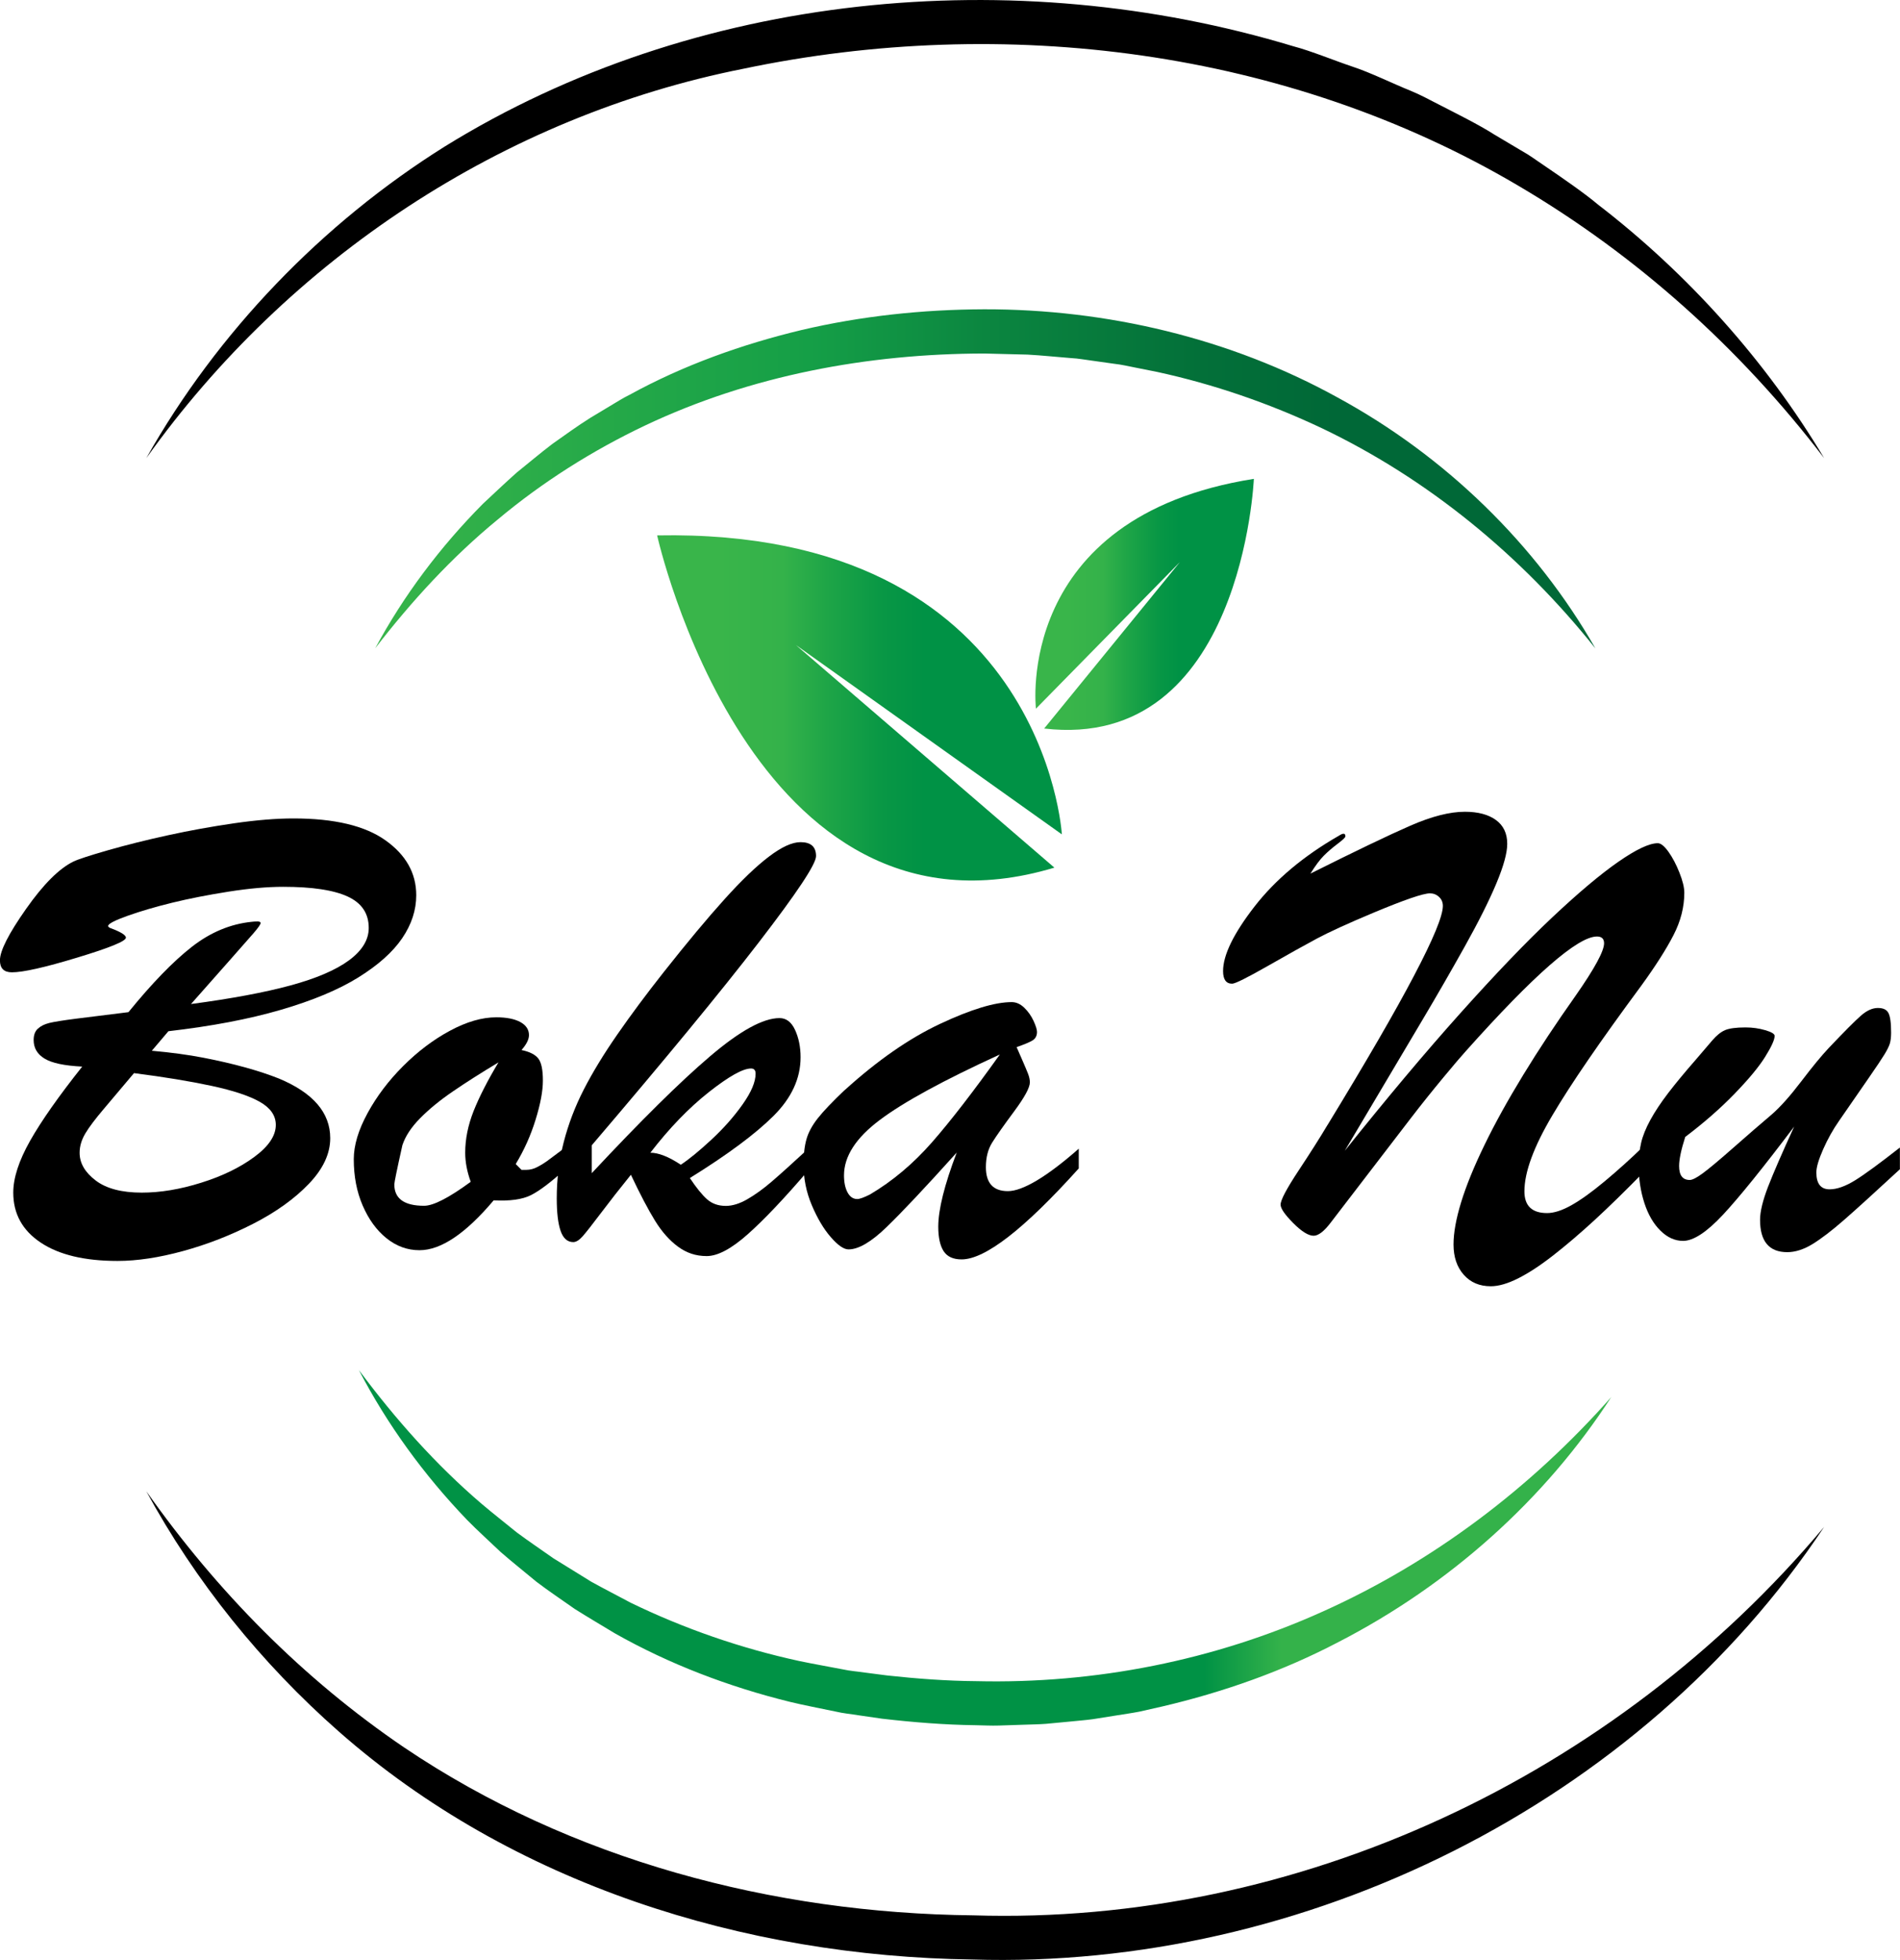 <?xml version="1.0" encoding="UTF-8"?><svg id="a" xmlns="http://www.w3.org/2000/svg" xmlns:xlink="http://www.w3.org/1999/xlink" viewBox="0 0 343.89 354.61"><defs><style>.f{fill:url(#c);}.g{fill:url(#b);}.h{fill:url(#d);}.i{fill:url(#e);}</style><linearGradient id="b" x1="61.56" y1="92.35" x2="294.87" y2="92.35" gradientTransform="translate(0 372.4) scale(1 -1)" gradientUnits="userSpaceOnUse"><stop offset=".67" stop-color="#009245"/><stop offset=".73" stop-color="#34b24a"/><stop offset=".92" stop-color="#34b24a"/></linearGradient><linearGradient id="c" x1="64.53" y1="285.76" x2="292.07" y2="285.76" gradientTransform="translate(0 372.4) scale(1 -1)" gradientUnits="userSpaceOnUse"><stop offset="0" stop-color="#39b54a"/><stop offset=".36" stop-color="#159f47"/><stop offset=".5" stop-color="#0b8640"/><stop offset=".67" stop-color="#037039"/><stop offset=".78" stop-color="#006837"/></linearGradient><linearGradient id="d" x1="118.94" y1="244.32" x2="192.19" y2="244.32" gradientTransform="translate(0 372.4) scale(1 -1)" gradientUnits="userSpaceOnUse"><stop offset=".15" stop-color="#39b54a"/><stop offset=".31" stop-color="#34b24a"/><stop offset=".42" stop-color="#1ea547"/><stop offset=".56" stop-color="#089745"/><stop offset=".66" stop-color="#009245"/></linearGradient><linearGradient id="e" x1="187.4" y1="263.05" x2="226.94" y2="263.05" gradientTransform="translate(0 372.4) scale(1 -1)" gradientUnits="userSpaceOnUse"><stop offset=".15" stop-color="#39b54a"/><stop offset=".31" stop-color="#34b24a"/><stop offset=".42" stop-color="#1ea547"/><stop offset=".56" stop-color="#089745"/><stop offset=".66" stop-color="#009245"/></linearGradient></defs><path class="g" d="M291.68,252.69c-12.04,18.64-29.38,34.1-49.48,44.43-10.02,5.25-20.8,9.04-31.84,11.63l-4.15,.94c-1.39,.27-2.8,.46-4.2,.69l-4.21,.67c-1.41,.19-2.82,.29-4.24,.44l-4.24,.4c-1.42,.11-2.84,.11-4.26,.17l-4.26,.14c-1.42,.05-2.83-.04-4.24-.06-5.65-.07-11.3-.53-16.92-1.18l-4.21-.61c-1.4-.23-2.81-.35-4.2-.68-2.77-.59-5.57-1.1-8.32-1.77-11.01-2.72-21.74-6.79-31.62-12.38-2.43-1.47-4.87-2.9-7.26-4.41-2.31-1.63-4.67-3.2-6.92-4.91-2.17-1.81-4.39-3.56-6.51-5.41-2.04-1.95-4.14-3.83-6.1-5.83-7.78-8.11-14.42-17.23-19.54-27.07,6.62,8.89,13.95,17.14,22.24,24.22,2.07,1.76,4.23,3.43,6.32,5.14,2.18,1.62,4.43,3.13,6.64,4.69l6.89,4.26c2.36,1.3,4.77,2.53,7.14,3.8,9.7,4.7,19.93,8.23,30.44,10.52,2.63,.55,5.29,1.01,7.93,1.52,1.31,.29,2.67,.38,4,.58l4.01,.52c5.36,.58,10.74,.99,16.14,1.03,21.51,.51,43.06-3.73,62.78-12.63,19.73-8.87,37.51-22.22,52.19-38.83v-.02Z"/><path class="f" d="M67.89,117.33c5.15-9.56,11.78-18.39,19.54-26.2,2.01-1.88,4.01-3.77,6.07-5.61,2.15-1.72,4.26-3.52,6.46-5.19,2.26-1.59,4.5-3.23,6.84-4.7l3.56-2.14c1.2-.7,2.36-1.47,3.61-2.07,9.74-5.35,20.31-9.12,31.11-11.71,10.82-2.54,21.94-3.71,33.02-3.75,22.2-.04,44.58,5.23,64.02,15.97,19.47,10.59,35.87,26.53,46.64,45.39-13.53-16.95-30.42-30.73-49.5-39.84-9.55-4.51-19.56-7.96-29.83-10.19l-3.87-.77c-1.29-.25-2.57-.56-3.88-.7l-3.91-.55c-1.3-.16-2.6-.42-3.91-.48-2.62-.2-5.24-.49-7.86-.63l-7.89-.2c-21.09,.04-42.22,3.97-61.32,13.01-9.52,4.52-18.55,10.2-26.72,17.04-8.25,6.77-15.55,14.72-22.18,23.31h0Z"/><path class="h" d="M192.19,150.96s-3.23-55.41-73.25-54.09c0,0,16.98,76.62,71.9,60.11l-46.8-40.29"/><path class="i" d="M187.5,128.22s-4.1-34.7,39.44-41.58c0,0-2.09,49.36-37.95,45.17l24.57-30.12"/><path d="M26.48,82.89c12.86-22.79,31.81-42.47,54.05-56.4C125.74-1.47,183.53-6.92,234.08,8.37c3.22,.84,7.56,2.64,10.75,3.7,3.18,1.04,7.37,3.1,10.5,4.36,1.75,.71,3.42,1.63,5.11,2.49,2.89,1.49,7.26,3.65,9.98,5.4l4.88,2.9,1.22,.72c1.14,.73,2.46,1.69,3.52,2.39,2.6,1.77,6.75,4.62,9.16,6.66,16.31,12.54,30.46,28.33,40.96,45.9-15.22-19.89-33.92-36.7-55.44-49.34C232.93,8.91,181.73,2.54,134.54,12.44,91.12,21.05,52.2,46.84,26.48,82.89h0Z"/><path d="M330.16,276.26c-33.3,50.09-94.08,80.13-154.18,78.27-41.34-.55-83.32-13.66-114.66-41.25-14.01-12.31-25.99-27.19-34.84-43.47,12.81,18.15,28.35,33.91,46.63,46.33,30.21,20.38,66.76,30.01,103.03,30.4,58.84,1.84,116.12-25.19,154.02-70.28h0Z"/><g><path d="M30.47,186.59l-2.99,3.52c3.48,.31,6.58,.73,9.32,1.26,2.73,.53,5.26,1.11,7.59,1.76,2.32,.64,4.37,1.32,6.12,2.02,6.17,2.58,9.26,6.17,9.26,10.78,0,2.81-1.29,5.57-3.87,8.26s-5.93,5.1-10.05,7.21c-4.12,2.11-8.36,3.76-12.71,4.95-4.36,1.19-8.31,1.79-11.87,1.79-5.94,0-10.57-1.1-13.89-3.31-3.32-2.21-4.98-5.22-4.98-9.05,0-2.66,1.02-5.78,3.05-9.38,2.03-3.59,5.18-8.07,9.43-13.42-3.2-.16-5.47-.63-6.8-1.44-1.33-.8-1.99-1.92-1.99-3.37,0-.9,.25-1.58,.76-2.05,.51-.47,1.19-.81,2.05-1.03,.86-.21,2.51-.48,4.95-.79,2.44-.31,5.58-.7,9.4-1.17,4.26-5.23,8.08-9.17,11.46-11.81,3.38-2.64,7-4.15,10.87-4.54,.31-.04,.65-.06,1.03-.06s.56,.1,.56,.29c0,.23-.44,.86-1.32,1.88-.88,1.02-2.31,2.64-4.28,4.86-1.97,2.23-4.31,4.86-7,7.91,7.34-.98,13.35-2.1,18.02-3.37,4.67-1.27,8.19-2.78,10.58-4.54,2.38-1.76,3.57-3.71,3.57-5.86,0-2.62-1.27-4.51-3.81-5.68-2.54-1.17-6.43-1.76-11.66-1.76-2.89,0-6.2,.29-9.93,.88-3.73,.59-7.11,1.25-10.14,1.99-3.03,.74-5.72,1.53-8.09,2.37-2.36,.84-3.54,1.46-3.54,1.85,0,.12,.12,.23,.35,.35,1.91,.7,2.87,1.29,2.87,1.76,0,.63-2.93,1.83-8.79,3.6-5.86,1.78-9.81,2.67-11.84,2.67-1.45,0-2.17-.72-2.17-2.17,0-1.72,1.57-4.81,4.72-9.29,3.14-4.47,6.01-7.33,8.58-8.58,.9-.43,2.99-1.11,6.27-2.05s6.88-1.84,10.81-2.7c3.93-.86,7.92-1.58,11.98-2.17,4.06-.59,7.66-.88,10.78-.88,7.38,0,12.93,1.32,16.64,3.96,3.71,2.64,5.57,5.95,5.57,9.93,0,2.7-.85,5.29-2.55,7.79-1.7,2.5-4.35,4.86-7.94,7.09-3.59,2.23-8.27,4.18-14.03,5.86-5.76,1.68-12.55,2.97-20.36,3.87Zm-6.21,7.56c-2.03,2.42-3.84,4.56-5.42,6.42s-2.72,3.36-3.4,4.51c-.68,1.15-1.03,2.31-1.03,3.49,0,1.88,.97,3.54,2.9,5.01s4.72,2.2,8.35,2.2c3.36,0,6.94-.59,10.75-1.79,3.81-1.19,7.01-2.74,9.61-4.66,2.6-1.91,3.9-3.85,3.9-5.8,0-1.68-.96-3.07-2.87-4.16-1.91-1.09-4.83-2.06-8.73-2.9-3.91-.84-8.59-1.61-14.06-2.31Z"/><path d="M102.3,207.62v3.93c-2.58,2.34-4.65,3.91-6.21,4.69-1.56,.78-3.81,1.09-6.74,.94-5.08,6.02-9.55,9.02-13.42,9.02-2.19,0-4.18-.72-5.98-2.17-1.8-1.44-3.23-3.42-4.31-5.92-1.08-2.5-1.61-5.29-1.61-8.38,0-2.5,.83-5.27,2.49-8.32,1.66-3.05,3.81-5.89,6.45-8.53s5.46-4.77,8.47-6.39c3.01-1.62,5.8-2.43,8.38-2.43,1.84,0,3.28,.28,4.34,.85,1.05,.57,1.58,1.36,1.58,2.37,0,.78-.45,1.68-1.35,2.7,1.48,.31,2.5,.83,3.05,1.55,.55,.72,.82,2.04,.82,3.96s-.44,4.24-1.32,7.09-2.08,5.53-3.6,8.03l1.05,1.05h.88c.66,0,1.32-.17,1.96-.5,.64-.33,1.22-.68,1.73-1.05,.51-.37,1.62-1.2,3.34-2.49Zm-12.07-15.41c-3.24,1.95-6.02,3.72-8.32,5.3-2.31,1.58-4.26,3.18-5.86,4.8-1.6,1.62-2.68,3.25-3.22,4.89-.98,4.38-1.46,6.74-1.46,7.09,0,2.58,1.8,3.87,5.39,3.87,1.68,0,4.49-1.44,8.44-4.34-.67-1.84-1-3.59-1-5.27,0-2.46,.51-4.97,1.52-7.53,1.02-2.56,2.52-5.5,4.51-8.82Z"/><path d="M146.37,207.74v3.93c-4.38,5.12-8.05,8.99-11.02,11.63-2.97,2.64-5.45,3.96-7.44,3.96s-3.64-.57-5.19-1.7c-1.54-1.13-2.93-2.7-4.16-4.69s-2.69-4.77-4.37-8.32c-1.99,2.46-3.79,4.76-5.39,6.88-1.6,2.13-2.72,3.54-3.34,4.25-.62,.7-1.19,1.05-1.7,1.05-1.05,0-1.82-.67-2.29-2.02s-.7-3.31-.7-5.89c0-3.52,.42-6.9,1.26-10.17,.84-3.26,2.05-6.44,3.63-9.52s3.61-6.42,6.09-9.99c2.48-3.57,5.26-7.31,8.35-11.22,4.26-5.39,7.93-9.79,11.02-13.21,3.08-3.42,5.77-6,8.06-7.73,2.29-1.74,4.19-2.61,5.71-2.61,1.88,0,2.81,.84,2.81,2.52,0,1.45-3.46,6.65-10.37,15.62s-16.99,21.2-30.23,36.71v5.04c8.87-9.49,16-16.54,21.42-21.15,5.41-4.61,9.6-6.91,12.57-6.91,1.21,0,2.15,.71,2.81,2.14,.66,1.43,1,3.08,1,4.95,0,3.83-1.64,7.37-4.92,10.63s-8.32,7-15.12,11.22c1.17,1.76,2.21,3.04,3.11,3.84,.9,.8,2.03,1.2,3.4,1.2,1.21,0,2.52-.41,3.93-1.23s2.84-1.85,4.31-3.11c1.46-1.25,3.72-3.28,6.77-6.09Zm-23.14,2.99c1.48-.98,3.33-2.49,5.54-4.54,2.21-2.05,4.09-4.18,5.65-6.39,1.56-2.21,2.34-4.05,2.34-5.54,0-.62-.27-.94-.82-.94-1.49,0-4.03,1.43-7.65,4.28-3.61,2.85-7.14,6.5-10.58,10.96,1.48,0,3.32,.72,5.51,2.17Z"/><path d="M152.87,197.25c5.94-5.39,11.7-9.39,17.29-12.01,5.59-2.62,9.9-3.93,12.95-3.93,.82,0,1.58,.34,2.29,1.03,.7,.68,1.26,1.48,1.67,2.37,.41,.9,.62,1.56,.62,1.99,0,.7-.27,1.22-.82,1.55-.55,.33-1.5,.73-2.87,1.2,.27,.62,.62,1.43,1.05,2.4,.43,.98,.76,1.77,1,2.37s.35,1.14,.35,1.61c0,.94-.95,2.69-2.84,5.24-1.9,2.56-3.22,4.44-3.98,5.65-.76,1.21-1.14,2.7-1.14,4.45,0,2.89,1.33,4.34,3.98,4.34s7.01-2.56,12.83-7.68v3.57c-9.88,10.98-16.95,16.46-21.21,16.46-1.52,0-2.61-.5-3.25-1.49s-.97-2.47-.97-4.42c0-3.08,1.11-7.56,3.34-13.42-5.7,6.33-9.94,10.83-12.72,13.51-2.77,2.68-5.06,4.01-6.86,4.01-.86,0-1.93-.74-3.22-2.23-1.29-1.48-2.43-3.41-3.43-5.77-1-2.36-1.49-4.81-1.49-7.35,0-1.84,.18-3.37,.53-4.6s1.03-2.49,2.05-3.78c1.02-1.29,2.64-2.99,4.86-5.1Zm28.07-6.45c-10.16,4.65-17.39,8.59-21.71,11.84-4.32,3.24-6.47,6.58-6.47,10.02,0,1.25,.21,2.28,.64,3.08,.43,.8,1.02,1.2,1.76,1.2,.43,0,1.19-.27,2.29-.82,4.1-2.42,7.85-5.58,11.25-9.46,3.4-3.89,7.48-9.17,12.25-15.85Z"/><path d="M240.29,203.52c6.99-11.45,12.22-20.46,15.67-27.04,3.46-6.58,5.19-10.77,5.19-12.57,0-.66-.23-1.21-.7-1.64-.47-.43-1.02-.64-1.64-.64-1.21,0-4.63,1.17-10.25,3.52-4.65,1.95-8.05,3.51-10.2,4.66-2.15,1.15-5.11,2.8-8.88,4.95-3.77,2.15-5.93,3.22-6.47,3.22-1.09,0-1.64-.76-1.64-2.29,0-2.89,1.9-6.78,5.68-11.66,3.79-4.88,8.89-9.16,15.29-12.83,.78-.51,1.17-.47,1.17,.12,0,.2-.47,.64-1.41,1.35s-1.77,1.42-2.49,2.14c-.72,.72-1.53,1.81-2.43,3.25,8.2-4.1,14.23-6.99,18.08-8.67,3.85-1.68,7.14-2.52,9.87-2.52,2.38,0,4.26,.5,5.62,1.49,1.37,1,2.05,2.43,2.05,4.31,0,1.64-.65,4.02-1.96,7.15-1.31,3.13-3.21,6.92-5.71,11.4-2.5,4.47-5.05,8.9-7.65,13.27-2.6,4.38-7.29,12.29-14.09,23.73,7.58-9.49,14.55-17.79,20.92-24.9,6.37-7.11,11.91-12.89,16.64-17.34,4.73-4.45,8.71-7.8,11.95-10.05,3.24-2.25,5.62-3.37,7.15-3.37,.55,0,1.19,.52,1.93,1.55,.74,1.04,1.41,2.3,1.99,3.78,.59,1.48,.88,2.7,.88,3.63,0,2.58-.65,5.14-1.96,7.68-1.31,2.54-3.25,5.59-5.83,9.14-7.34,9.92-12.71,17.73-16.08,23.44-3.38,5.7-5.07,10.29-5.07,13.77,0,2.62,1.37,3.93,4.1,3.93,1.25,0,2.71-.47,4.39-1.41,1.68-.94,3.69-2.38,6.04-4.34,2.34-1.95,4.71-4.08,7.09-6.39l.12,4.57c-3.36,3.44-6.37,6.38-9.02,8.82-2.66,2.44-5.17,4.58-7.53,6.42-2.36,1.84-4.48,3.22-6.36,4.16s-3.52,1.41-4.92,1.41c-2.03,0-3.66-.69-4.89-2.08-1.23-1.39-1.85-3.21-1.85-5.48,0-2.11,.46-4.66,1.38-7.65,.92-2.99,2.32-6.44,4.22-10.34,1.89-3.91,4.24-8.14,7.03-12.71,2.79-4.57,5.95-9.34,9.46-14.3,3.44-4.92,5.16-8.09,5.16-9.49,0-.82-.43-1.23-1.29-1.23-3.48,0-11.41,6.93-23.79,20.8-.78,.86-2.14,2.45-4.07,4.78s-3.91,4.79-5.92,7.41c-2.01,2.62-4.27,5.56-6.77,8.82-2.5,3.26-5.04,6.57-7.62,9.93-1.21,1.6-2.25,2.4-3.11,2.4-.94,0-2.17-.76-3.69-2.29s-2.29-2.64-2.29-3.34c0-.82,1.08-2.87,3.25-6.15s3.92-6.04,5.24-8.26Z"/><path d="M324.79,203.76c-5.66,7.5-9.97,12.83-12.92,16-2.95,3.16-5.36,4.75-7.24,4.75-1.49,0-2.85-.62-4.1-1.85-1.25-1.23-2.22-2.89-2.9-4.98-.68-2.09-1.03-4.33-1.03-6.71,0-1.56,.15-2.97,.44-4.22,.29-1.25,.85-2.63,1.67-4.13s1.9-3.13,3.25-4.89,3-3.75,4.95-5.98c1.17-1.37,2.16-2.52,2.96-3.46,.8-.94,1.58-1.57,2.34-1.9,.76-.33,2-.5,3.72-.5,1.25,0,2.44,.17,3.57,.5,1.13,.33,1.7,.67,1.7,1.03,0,.7-.58,1.97-1.73,3.81-1.15,1.84-3.01,4.07-5.57,6.71-2.56,2.64-5.52,5.22-8.88,7.76-.74,2.31-1.11,4.06-1.11,5.27,0,1.68,.64,2.52,1.93,2.52,.47,0,1.25-.4,2.34-1.2,1.09-.8,2.94-2.34,5.54-4.63,2.6-2.29,4.93-4.31,7-6.06,1.52-1.33,3.29-3.31,5.3-5.95,2.01-2.64,3.64-4.62,4.89-5.95,2.89-3.05,4.86-5.03,5.92-5.95,1.05-.92,2.07-1.38,3.05-1.38s1.57,.29,1.9,.88c.33,.59,.5,1.78,.5,3.57,0,.82-.08,1.48-.23,1.99-.16,.51-.48,1.16-.97,1.96-.49,.8-1.47,2.28-2.96,4.42-1.49,2.15-3.24,4.69-5.27,7.62-1.09,1.56-2.05,3.27-2.87,5.13-.82,1.86-1.23,3.25-1.23,4.19,0,2.03,.8,3.05,2.4,3.05,1.33,0,2.87-.55,4.63-1.64,1.76-1.09,4.45-3.07,8.09-5.92v3.93c-4.57,4.22-7.95,7.29-10.14,9.2-2.19,1.91-4.08,3.36-5.68,4.34-1.6,.98-3.13,1.46-4.57,1.46-3.28,0-4.92-1.95-4.92-5.86,0-1.48,.49-3.49,1.46-6.01,.98-2.52,2.56-6.16,4.75-10.93Z"/></g></svg>